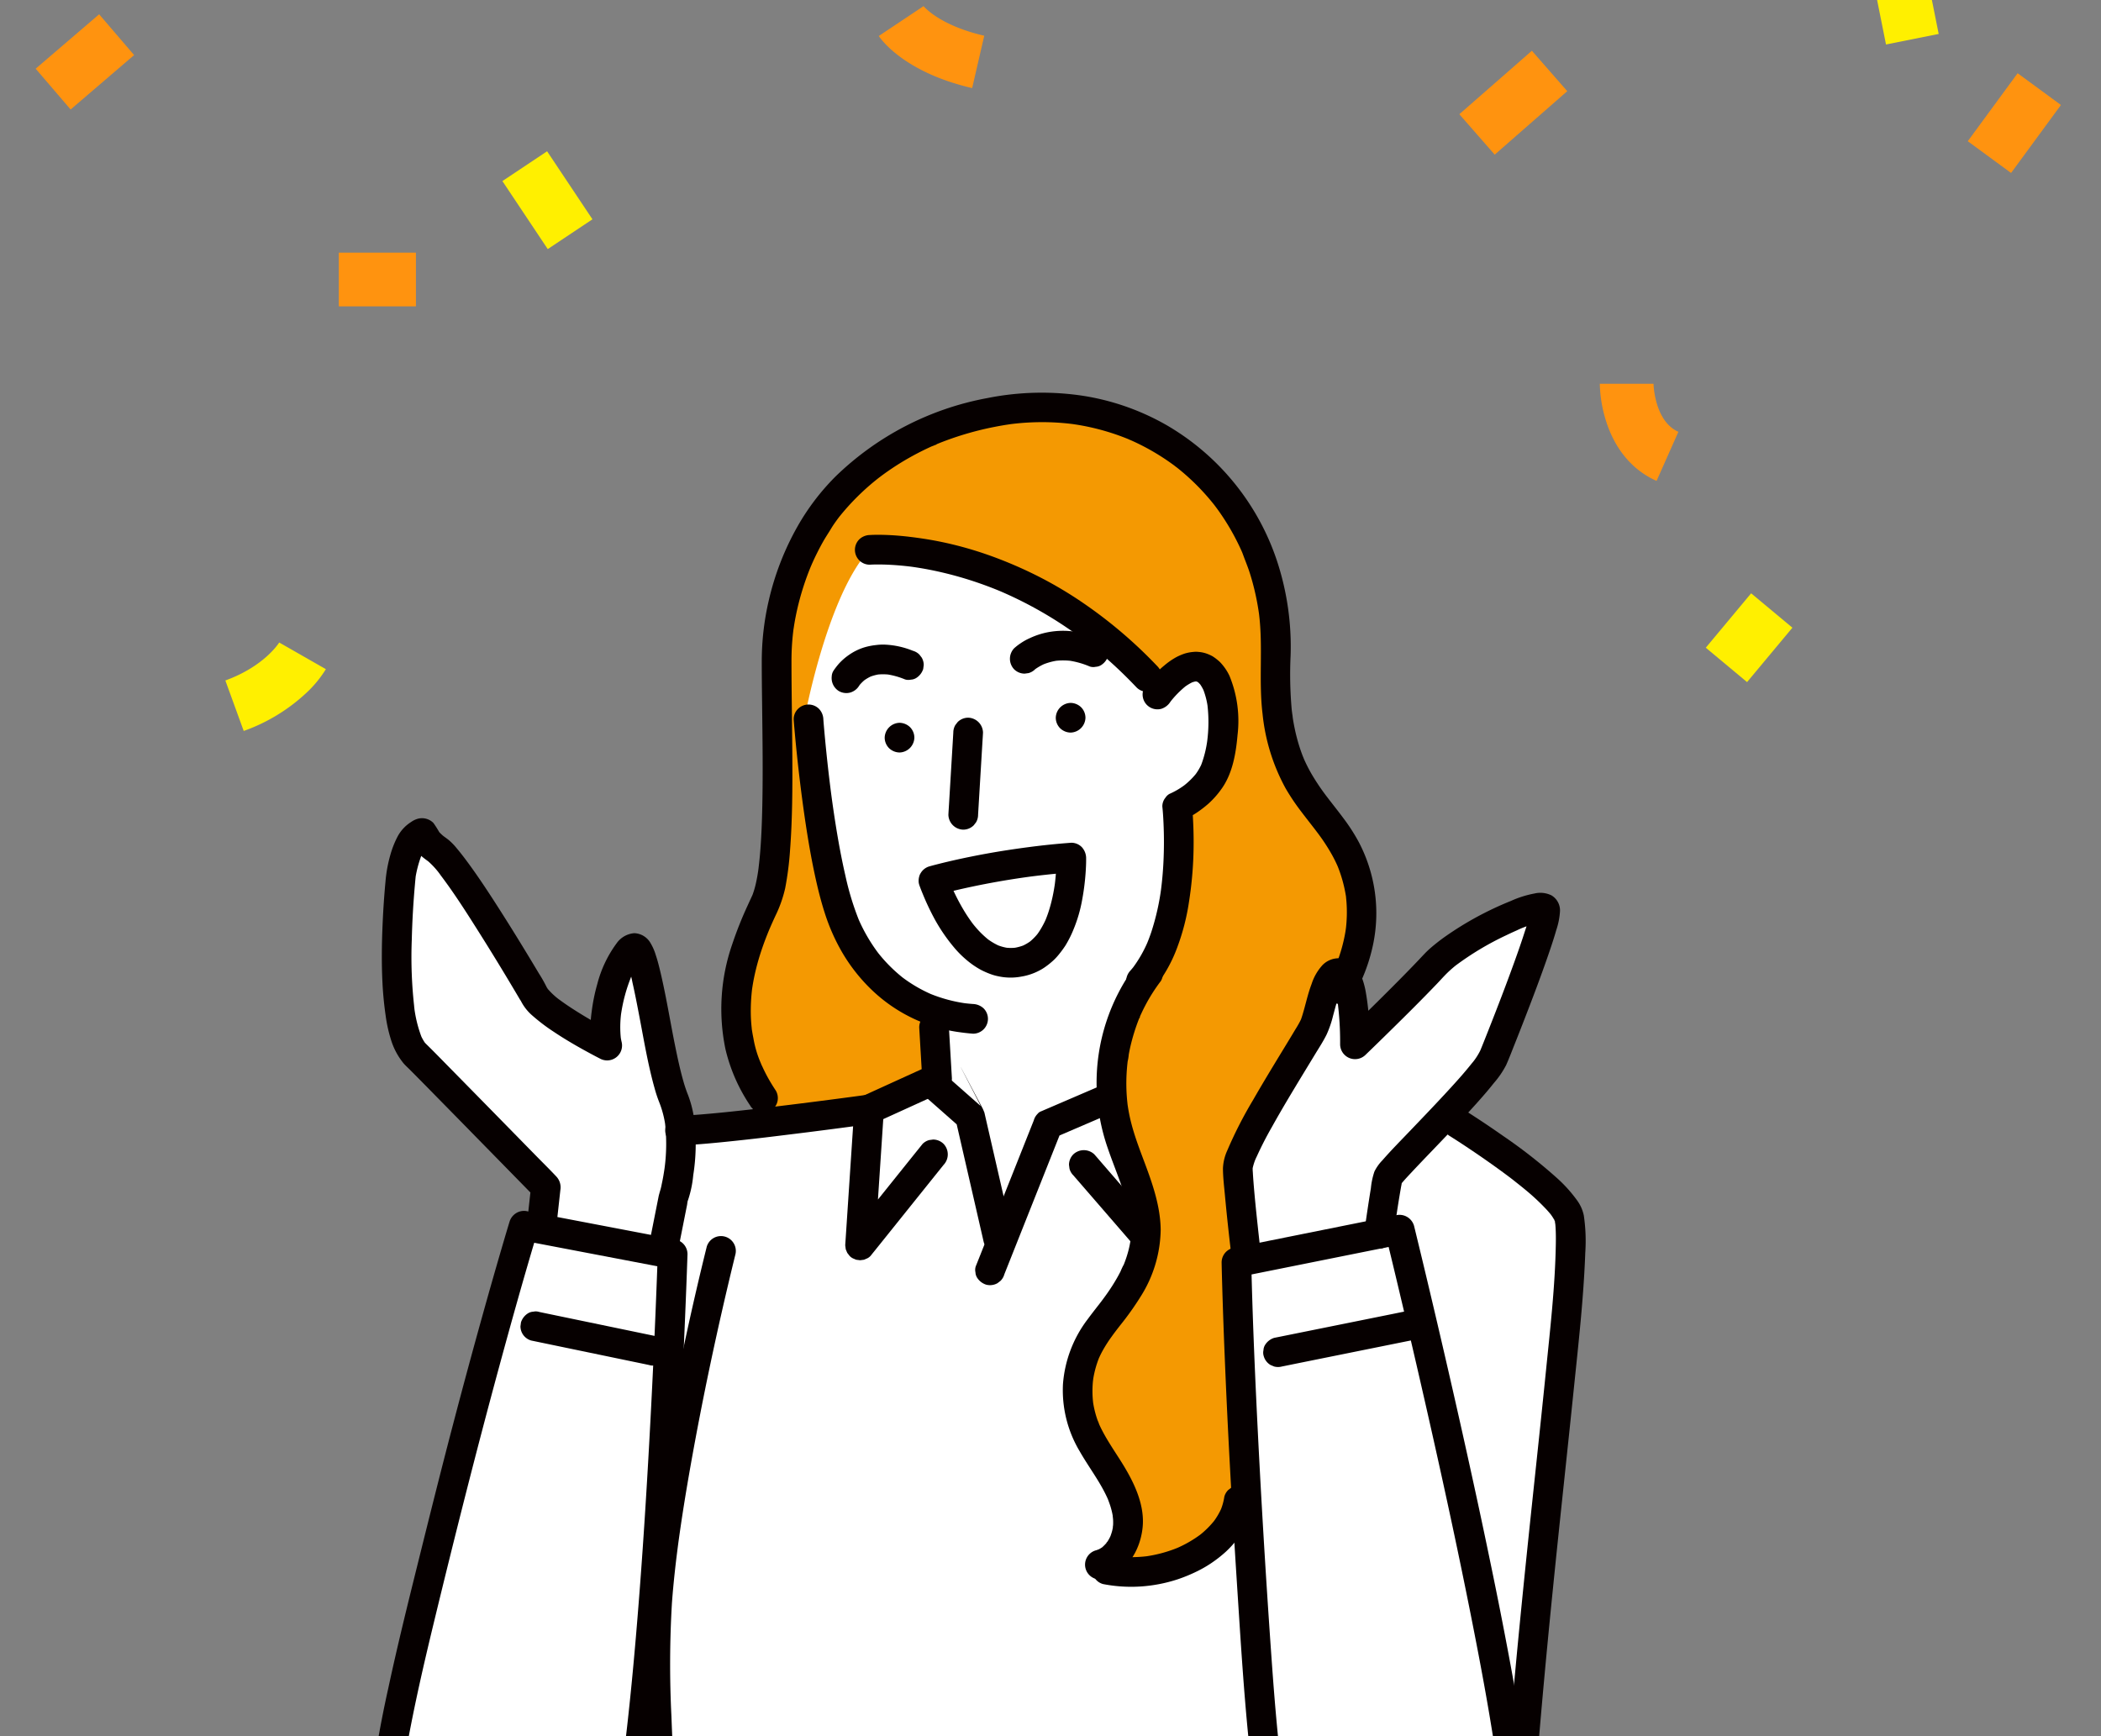 <svg xmlns="http://www.w3.org/2000/svg" xmlns:xlink="http://www.w3.org/1999/xlink" width="432" height="357" viewBox="0 0 432 357">
  <rect x="0" y="0" width="432" height="357" fill="#808080" stroke="none"/>
  <defs>
    <clipPath id="clip-path">
      <rect id="長方形_834" data-name="長方形 834" width="432" height="357" transform="translate(1270.925 10123.857)" fill="#fff" stroke="#707070" stroke-width="1"/>
    </clipPath>
  </defs>
  <g id="voice_illust" transform="translate(-1270.925 -10123.858)" clip-path="url(#clip-path)">
    <g id="グループ_3278" data-name="グループ 3278" transform="translate(4140.356 8905.051)">
      <g id="グループ_3275" data-name="グループ 3275" transform="translate(0 0)">
        <g id="グループ_3278-2" data-name="グループ 3278" transform="translate(-1876 269)">
          <path id="パス_1" data-name="パス 1" d="M456.93,598.993l-2.446-6.727c5.19-1.887,7.125-4.973,7.2-5.1-.018.029-.026.045-.026.045l6.215,3.551A15.237,15.237,0,0,1,465.193,594a23.972,23.972,0,0,1-8.262,4.995" transform="translate(-363.392 -469.479)" fill="#fff000"/>
          <path id="パス_2" data-name="パス 2" d="M288.089,914.831a19.847,19.847,0,0,1-8.2-6.91,17.288,17.288,0,0,1-2.206-4.383l6.856-2.057-.01-.033a12.386,12.386,0,0,0,6.522,6.866Z" transform="translate(-222.027 -720.772)" fill="#fff000"/>
          <path id="パス_3" data-name="パス 3" d="M1375.76,428.221a12.426,12.426,0,0,1-6.712-7.915,17.79,17.79,0,0,1-.851-5.023h7.158v-.022c0,.05.1,4.992,3.313,6.419Z" transform="translate(-1093.97 -332.031)" fill="#fff000"/>
          <path id="パス_4" data-name="パス 4" d="M1627.738,728.294a12.4,12.4,0,0,0-6.374-6.558l.042.014,2.263-6.791a15.748,15.748,0,0,1,4.092,2.255,20.756,20.756,0,0,1,6.493,8.119Z" transform="translate(-1296.395 -571.661)" fill="#fff000"/>
          <rect id="長方形_1" data-name="長方形 1" width="7.158" height="8.394" transform="matrix(0.504, -0.864, 0.864, 0.504, 306.213, 207.789)" fill="#fff000"/>
          <rect id="長方形_2" data-name="長方形 2" width="10.271" height="7.158" transform="translate(106.212 65.775)" fill="#fff000"/>
          <rect id="長方形_3" data-name="長方形 3" width="7.158" height="12.746" transform="translate(45.154 101.432) rotate(-31.429)" fill="#fff000"/>
          <rect id="長方形_4" data-name="長方形 4" width="12.846" height="7.158" transform="translate(255.511 47.326) rotate(-41.186)" fill="#fff000"/>
          <rect id="長方形_5" data-name="長方形 5" width="7.158" height="9.743" transform="translate(334.515 82.61) rotate(-29.744)" fill="#fff000"/>
          <rect id="長方形_6" data-name="長方形 6" width="11.141" height="7.158" transform="translate(65.817 41.261) rotate(-40.601)" fill="#fff000"/>
          <path id="パス_5" data-name="パス 5" d="M901.313,174.864c-8.98-2.072-12.117-6.448-12.445-6.94l5.956-3.971a1,1,0,0,0-.061-.088c.02.026,2.045,2.612,8.159,4.023Z" transform="translate(-710.713 -131.023)" fill="#fff000"/>
          <rect id="長方形_7" data-name="長方形 7" width="11.239" height="7.158" transform="matrix(0.591, -0.806, 0.806, 0.591, 323.257, 50.925)" fill="#fff000"/>
          <rect id="長方形_8" data-name="長方形 8" width="10.128" height="7.158" transform="translate(73.794 264.654) rotate(-72.647)" fill="#fff000"/>
          <rect id="長方形_9" data-name="長方形 9" width="7.158" height="8.797" transform="translate(322.097 275.768) rotate(-15.945)" fill="#fff000"/>
          <rect id="長方形_10" data-name="長方形 10" width="9.836" height="7.158" transform="matrix(0.737, -0.676, 0.676, 0.737, 87.479, 224.414)" fill="#fff000"/>
          <rect id="長方形_11" data-name="長方形 11" width="7.158" height="10.289" transform="matrix(0.763, -0.646, 0.646, 0.763, 38.226, 243.865)" fill="#fff000"/>
          <rect id="長方形_12" data-name="長方形 12" width="9.836" height="7.158" transform="translate(341.851 249.791) rotate(-42.51)" fill="#fff000"/>
          <rect id="長方形_13" data-name="長方形 13" width="9.438" height="7.158" transform="translate(288.35 118.421) rotate(-50.194)" fill="#fff000"/>
          <rect id="長方形_14" data-name="長方形 14" width="7.158" height="10.892" transform="translate(128.007 56.235) rotate(-33.69)" fill="#fff000"/>
          <rect id="長方形_15" data-name="長方形 15" width="7.158" height="10.128" transform="translate(33.849 80.625) rotate(-72.646)" fill="#fff000"/>
          <rect id="長方形_16" data-name="長方形 16" width="7.158" height="9.243" transform="translate(310.549 28.971) rotate(-11.31)" fill="#fff000"/>
          <rect id="長方形_17" data-name="長方形 17" width="11.092" height="7.158" transform="matrix(0.49, -0.872, 0.872, 0.49, 342.357, 170.315)" fill="#fff000"/>
          <rect id="長方形_18" data-name="長方形 18" width="7.158" height="10.892" transform="matrix(0.832, -0.555, 0.555, 0.832, 57.919, 310.605)" fill="#fff000"/>
          <rect id="長方形_19" data-name="長方形 19" width="10.552" height="7.158" transform="matrix(0.401, -0.916, 0.916, 0.401, 313.196, 327.125)" fill="#fff000"/>
          <path id="パス_6" data-name="パス 6" d="M195.118,864.566l-4.161-5.825a22.333,22.333,0,0,0,5.625-6.123l-.006.01,6.215,3.551a29.413,29.413,0,0,1-7.673,8.387" transform="translate(-152.684 -681.729)" fill="#fff000"/>
        </g>
      </g>
    </g>
    <g id="グループ_3281" data-name="グループ 3281">
      <g id="グループ_3277" data-name="グループ 3277" transform="translate(1237.356 10121.174)">
        <path id="パス_7" data-name="パス 7" d="M847.3,512.053s-11.065,26.359-11.065,30.915.325,7.485.325,7.485,6.508,40.352,9.763,45.234,16.469,10.948,16.469,10.948l.3,16.038,7.966,7.183,5.857,24.407L887,630.507l12.692-4.231s17.247-16.922,23.1-42.63,6.183-48.813,4.231-50.441-39.051-24.407-56.3-24.732-23.43,3.58-23.43,3.58" transform="translate(-638.214 -397.016)" fill="#fff"/>
        <path id="パス_8" data-name="パス 8" d="M738.339,1638.708H880.3l-7.847-39.949s-26.038,7.847-69.2,7.847-60.637-6.42-60.637-6.42Z" transform="translate(-570.063 -1156.026)" fill="#fff000"/>
        <path id="パス_9" data-name="パス 9" d="M820.247,456.364s23.167-1.485,52.273,18.414c0,0,7.128,4.752,8.019,10.1,0,0,7.722-8.613,9.5-5.346s6.831,13.662,3.267,19.6a38.954,38.954,0,0,1-8.019,9.5s-1.188,22.572-5.643,29.4-13.365,17.82-9.5,33.265,10.692,25.84,7.128,32.077S861.531,621.5,863.313,631.6s13.069,18.415,10.989,25.839-5.346,8.91-5.346,8.91,12.177,1.188,19.9-4.455,8.613-9.207,8.613-9.207L895.39,601.9l3.267-2.97-2.97-17.227s14.85-27.027,15.742-29.107,2.97-9.5,4.158-9.207,5.346-3.564,5.346-3.564,1.782-15.147-3.564-24.355S901.924,502.994,904,479.53a49.276,49.276,0,0,0-34.155-51.085c-21.088-6.534-49.6,4.752-59.1,20.79s-10.692,30.592-9.207,52.57-4.158,27.919-6.237,36.235-4.752,25.246,6.831,35.344l16.633-2.673,14.553-5.049-.3-16.038a39.693,39.693,0,0,1-19.009-20.2c-5.94-14.554-6.534-39.205-6.534-39.205s4.455-24.057,12.771-33.859" transform="translate(-608.437 -340.005)" fill="#f49902"/>
        <path id="パス_10" data-name="パス 10" d="M667.734,884.353,653.18,889.4l-35.406,5.063-4.23,23.1-27.987-4.556s-20.176,58.576-26.034,95.674-7.81,61.505,13.668,64.434,25.708-14.319,27.01-18.875,10.088-41.979,10.088-41.979l6.183,79.078-1.06,11.51s24.165,5.086,64.517,6.714,65.318-8.141,65.318-8.141l3.672-33.514A22.641,22.641,0,0,0,770.4,1074.1c13.668-2.929,15.946-16.6,17.9-30.59s1.952-16.922,1.952-16.922,10.414-113.573,8.787-115.851-24.407-20.176-24.407-20.176L763.889,902.6l-2.929,11.715L733.3,920.173s-3.254,1.627-3.254,4.231,1.842,46.972,1.842,46.972-4.445,8.025-11.6,10.953-16.908,2.709-16.908,2.709,7.8-6.614,4.217-15.075-12.691-15.62-8.135-27.01S713.123,924.4,712.8,913.34s-8.461-25.383-8.461-25.383l-12.692,4.231-10.088,23.756L675.7,891.536Z" transform="translate(-442.856 -658.696)" fill="#fff"/>
        <path id="パス_11" data-name="パス 11" d="M618.46,802.076s6.183-19.2,4.231-23.105-8.136-33.193-9.112-35.471-3.9-1.627-5.532,2.929-1.952,12.691-1.952,12.691l-13.017-6.183s-19.525-30.915-23.431-33.193-6.183-1.3-6.183.976-2.6,30.59,1.627,39.051,28.637,30.264,28.637,30.264l-3.254,7.485Z" transform="translate(-447.771 -543.202)" fill="#fff"/>
        <path id="パス_12" data-name="パス 12" d="M1133.076,839.29l-3.195-19.782s13.319-22.673,15.742-29.106,6-11.64,7.3-7.41a54.835,54.835,0,0,1,1.627,10.739s15.946-16.922,21.8-19.525,15.946-8.135,16.271-5.207-5.532,23.756-11.064,31.566-17.9,21.153-17.9,21.153l-2.929,11.715Z" transform="translate(-842.633 -577.812)" fill="#fff"/>
        <path id="パス_13" data-name="パス 13" d="M832.063,630.407c.048.648.1,1.295.16,1.942q.224,2.571.492,5.138.379,3.656.84,7.3c.388,3.062.813,6.12,1.3,9.168.461,2.872.978,5.736,1.593,8.58.554,2.564,1.182,5.118,1.985,7.616a40.71,40.71,0,0,0,3.677,8.3,35.552,35.552,0,0,0,5.9,7.485,32.295,32.295,0,0,0,17.724,8.744c1.072.154,2.145.289,3.225.366a3.052,3.052,0,0,0,2.158-5.21,3.373,3.373,0,0,0-2.158-.894q-1.048-.074-2.089-.212l.811.109a30.616,30.616,0,0,1-7.78-2.1l.729.308a29.492,29.492,0,0,1-6.459-3.776l.618.477a31.325,31.325,0,0,1-5.6-5.623l.477.618a34.752,34.752,0,0,1-4.439-7.646l.308.729a56.986,56.986,0,0,1-2.829-9.261c-.8-3.462-1.441-6.963-2-10.472q-.475-2.979-.874-5.969.055.406.109.812-.637-4.746-1.127-9.51-.31-2.993-.564-5.992c-.029-.343-.057-.686-.082-1.029a3.255,3.255,0,0,0-.894-2.158,3.052,3.052,0,0,0-4.316,0,3.013,3.013,0,0,0-.894,2.158" transform="translate(-635.304 -479.786)" fill="#060000"/>
        <path id="パス_14" data-name="パス 14" d="M1066.126,602c.1-.145.21-.286.319-.427l-.478.618a19.881,19.881,0,0,1,3.529-3.605l-.618.477a9.942,9.942,0,0,1,2.1-1.267l-.729.308a5.7,5.7,0,0,1,1.42-.4l-.811.109a4.209,4.209,0,0,1,1.028-.006l-.812-.109a3.823,3.823,0,0,1,.957.261l-.729-.307a4.251,4.251,0,0,1,.874.519l-.618-.477a5.778,5.778,0,0,1,.979.992l-.477-.618a8.647,8.647,0,0,1,1.089,1.914l-.308-.729a15.985,15.985,0,0,1,1.017,3.98l-.109-.812a30.088,30.088,0,0,1-.071,7.939q.055-.406.109-.811a22.825,22.825,0,0,1-1.421,5.7l.307-.729a12.042,12.042,0,0,1-1.565,2.647l.477-.617a15.628,15.628,0,0,1-2.74,2.709l.618-.477a15.878,15.878,0,0,1-3.443,2.087l.729-.308-.009,0-.729.308a2.306,2.306,0,0,0-.856.786,2.8,2.8,0,0,0-.656,1.849c.122,1.1.184,2.209.236,3.314.128,2.747.125,5.5-.017,8.249-.1,1.946-.273,3.888-.53,5.818q.054-.405.109-.811a50.015,50.015,0,0,1-2.061,9.212q-.42,1.254-.931,2.476l.308-.73a26.054,26.054,0,0,1-3.294,5.776l.477-.618q-.408.527-.848,1.028a3.229,3.229,0,0,0-.894,2.158,3.106,3.106,0,0,0,.894,2.159,3.052,3.052,0,0,0,4.317,0,29.7,29.7,0,0,0,5.331-9.157,45.725,45.725,0,0,0,2.382-9.272,77.857,77.857,0,0,0,.911-9.606q.11-3.427-.057-6.855c-.05-1.031-.1-2.073-.223-3.1l0-.042-2.241,2.944a18.068,18.068,0,0,0,2.975-1.541,22.872,22.872,0,0,0,2.672-2.036,18.268,18.268,0,0,0,2.535-2.842c2.359-3.179,3.077-7.39,3.411-11.239a24.37,24.37,0,0,0-1.67-12.2,10.569,10.569,0,0,0-1.621-2.458,5.723,5.723,0,0,0-.791-.763,9.623,9.623,0,0,0-1.051-.772,8.658,8.658,0,0,0-1.17-.532,6.538,6.538,0,0,0-1.768-.37,4.48,4.48,0,0,0-1.028.006,8.524,8.524,0,0,0-1.781.34,12.348,12.348,0,0,0-1.682.716,14.778,14.778,0,0,0-2.467,1.706,17.9,17.9,0,0,0-1.631,1.5,27.462,27.462,0,0,0-2.35,2.823c-.031.042-.062.084-.092.127a3.053,3.053,0,0,0,3.447,4.483,3.447,3.447,0,0,0,1.824-1.4" transform="translate(-791.934 -454.948)" fill="#060000"/>
        <path id="パス_15" data-name="パス 15" d="M937.78,639.317q-.051.842-.1,1.685-.121,2.023-.242,4.045-.146,2.438-.293,4.876-.127,2.115-.254,4.231c-.041.685-.09,1.37-.123,2.056,0,.01,0,.019,0,.029a3.136,3.136,0,0,0,3.052,3.052,3.083,3.083,0,0,0,2.158-.894l.477-.618a3.038,3.038,0,0,0,.417-1.54q.05-.842.1-1.685.122-2.022.243-4.045.146-2.438.293-4.876.127-2.115.254-4.231c.041-.685.09-1.371.123-2.056l0-.029a3.138,3.138,0,0,0-3.052-3.052,3.085,3.085,0,0,0-2.158.894l-.477.618a3.041,3.041,0,0,0-.417,1.54" transform="translate(-708.194 -485.99)" fill="#060000"/>
        <path id="パス_16" data-name="パス 16" d="M920.484,731.641c.287-.083.575-.16.864-.236q1.232-.327,2.473-.622,1.922-.461,3.857-.868,2.529-.533,5.074-.985,3.014-.536,6.045-.959l.815-.112-.811.109q3.531-.474,7.081-.789,1.063-.093,2.126-.171l-3.052-3.052c.009.352,0,.705-.005,1.057-.021.921-.074,1.84-.154,2.758q-.09,1.035-.228,2.065.055-.406.109-.812c-.137,1.014-.309,2.023-.525,3.022a30.469,30.469,0,0,1-.857,3.171q-.3.891-.659,1.759l.308-.729a17.862,17.862,0,0,1-1.591,2.992q-.262.391-.551.765l.477-.617a11.478,11.478,0,0,1-2.02,2.044l.618-.477a9.637,9.637,0,0,1-2.122,1.245l.729-.307a9.8,9.8,0,0,1-2.47.669l.811-.109a9.512,9.512,0,0,1-2.506,0l.811.109a9.957,9.957,0,0,1-2.5-.69l.729.308a12.843,12.843,0,0,1-2.832-1.683l.618.477a19.387,19.387,0,0,1-2.895-2.815q-.371-.439-.721-.893l.477.618a32.975,32.975,0,0,1-2.4-3.6c-.638-1.1-1.222-2.229-1.761-3.38q-.367-.785-.7-1.584l.308.729c-.285-.676-.557-1.357-.8-2.049-.014-.039-.028-.078-.04-.117a3.411,3.411,0,0,0-1.4-1.824,2.271,2.271,0,0,0-1.135-.362,2.307,2.307,0,0,0-1.217.055,3.053,3.053,0,0,0-2.132,3.754c.218.651.475,1.29.738,1.923a51.63,51.63,0,0,0,2.468,5.219,35.925,35.925,0,0,0,4,5.824,20.254,20.254,0,0,0,2.28,2.315,17.66,17.66,0,0,0,3.167,2.234,16.867,16.867,0,0,0,2.1.921,9.825,9.825,0,0,0,1.48.413,11.846,11.846,0,0,0,4.775.072,12.057,12.057,0,0,0,3.7-1.243,9.584,9.584,0,0,0,1.284-.789,15.98,15.98,0,0,0,1.737-1.422,11.98,11.98,0,0,0,1-1.1,21.381,21.381,0,0,0,1.336-1.819,22.316,22.316,0,0,0,1.725-3.456,29.088,29.088,0,0,0,1.706-5.866,49.351,49.351,0,0,0,.745-5.906c.06-.913.1-1.83.089-2.745,0-.042,0-.084,0-.126a3.392,3.392,0,0,0-.894-2.158,3.014,3.014,0,0,0-2.158-.894q-4.439.325-8.854.912c-2.816.372-5.625.794-8.421,1.3q-3.058.552-6.094,1.22-2.045.452-4.075.966c-.561.143-1.124.285-1.681.448l-.021.006a3.409,3.409,0,0,0-1.824,1.4,2.269,2.269,0,0,0-.362,1.135,2.311,2.311,0,0,0,.054,1.217,3.088,3.088,0,0,0,1.4,1.824,3.152,3.152,0,0,0,2.352.308" transform="translate(-694.165 -544.909)" fill="#060000"/>
        <path id="パス_17" data-name="パス 17" d="M896.713,645.831a3.137,3.137,0,0,0,3.052-3.052,3.084,3.084,0,0,0-.893-2.158,3.172,3.172,0,0,0-2.158-.894,3.138,3.138,0,0,0-3.052,3.052,3.086,3.086,0,0,0,.894,2.158,3.173,3.173,0,0,0,2.158.894" transform="translate(-678.187 -488.4)" fill="#060000"/>
        <path id="パス_18" data-name="パス 18" d="M1012.492,632.362a3.138,3.138,0,0,0,3.052-3.052,3.087,3.087,0,0,0-.894-2.158,3.172,3.172,0,0,0-2.158-.894,3.137,3.137,0,0,0-3.052,3.052,3.083,3.083,0,0,0,.894,2.158,3.171,3.171,0,0,0,2.158.894" transform="translate(-758.787 -479.024)" fill="#060000"/>
        <path id="パス_19" data-name="パス 19" d="M863.375,595.249a4.575,4.575,0,0,1,.338-.485l-.477.618a8.568,8.568,0,0,1,1.538-1.525l-.618.477A8.886,8.886,0,0,1,866.1,593.2l-.729.308a9.23,9.23,0,0,1,2.322-.63l-.811.109a11.018,11.018,0,0,1,2.884.013l-.812-.109a15.834,15.834,0,0,1,3.832,1.057,2.312,2.312,0,0,0,1.217.054,2.272,2.272,0,0,0,1.135-.362,3.419,3.419,0,0,0,1.4-1.824q.055-.406.109-.812a3.038,3.038,0,0,0-.417-1.54l-.477-.618a3.049,3.049,0,0,0-1.347-.785,17.294,17.294,0,0,0-5.572-1.253,10.641,10.641,0,0,0-1.955.074,13.429,13.429,0,0,0-2.415.472,11.369,11.369,0,0,0-3.235,1.592,11.971,11.971,0,0,0-2.094,1.849c-.316.373-.619.759-.9,1.161-.049.07-.1.141-.14.215a2.27,2.27,0,0,0-.362,1.135,3.136,3.136,0,0,0,1.457,3.041,3.081,3.081,0,0,0,2.352.307,3.178,3.178,0,0,0,1.824-1.4" transform="translate(-653.144 -451.55)" fill="#060000"/>
        <path id="パス_20" data-name="パス 20" d="M983.5,585.365c.105-.1.219-.188.333-.276l-.618.477a11.268,11.268,0,0,1,2.5-1.431l-.729.308a12.982,12.982,0,0,1,3.293-.894l-.811.109a14.064,14.064,0,0,1,3.682.011l-.812-.109a17.39,17.39,0,0,1,4.411,1.236,2.311,2.311,0,0,0,1.217.055,2.274,2.274,0,0,0,1.135-.362,3.414,3.414,0,0,0,1.4-1.824l.109-.811a3.036,3.036,0,0,0-.417-1.541l-.477-.618a3.051,3.051,0,0,0-1.347-.785,18.53,18.53,0,0,0-2.536-.867,21.343,21.343,0,0,0-3.034-.521,16.534,16.534,0,0,0-4.663.22,15.911,15.911,0,0,0-3.673,1.194,11.666,11.666,0,0,0-1.895,1.045,11.494,11.494,0,0,0-1.382,1.066,3.138,3.138,0,0,0,0,4.316,3.07,3.07,0,0,0,2.158.894l.811-.109a3.048,3.048,0,0,0,1.347-.785" transform="translate(-737.098 -445.043)" fill="#060000"/>
        <path id="パス_21" data-name="パス 21" d="M912.934,540.534a21.713,21.713,0,0,0,1.554-2.947,35.927,35.927,0,0,0,2.644-8.078,31.488,31.488,0,0,0-2.955-20.7,37.714,37.714,0,0,0-3.08-4.823c-.691-.936-1.406-1.855-2.121-2.773q-.416-.535-.833-1.069l-.208-.269c-.307-.395.5.656.2.258-.161-.211-.324-.422-.484-.634a45.811,45.811,0,0,1-3.247-4.809,32.268,32.268,0,0,1-1.47-2.879c-.056-.124-.108-.249-.164-.372-.229-.506.3.743.094.223-.1-.261-.21-.52-.311-.782q-.339-.887-.627-1.793a37.458,37.458,0,0,1-.968-3.708q-.214-1.032-.379-2.073c-.04-.253-.151-1.5-.076-.472-.032-.447-.111-.894-.158-1.341a81.952,81.952,0,0,1-.234-11.033,56.281,56.281,0,0,0-2.8-19.572,50.79,50.79,0,0,0-22.705-27.907,50.186,50.186,0,0,0-16.981-6,56.845,56.845,0,0,0-19.814.43,60.553,60.553,0,0,0-31.332,16.2,48.13,48.13,0,0,0-7.691,10.1,56.783,56.783,0,0,0-6,15.464,55.275,55.275,0,0,0-1.41,12.16c-.006,3.131.037,6.262.075,9.393.081,6.88.181,13.763.034,20.643-.065,3.057-.177,6.116-.416,9.166-.1,1.333-.25,2.66-.407,3.987.136-1.153.008-.069-.033.2s-.085.55-.132.824c-.094.551-.2,1.1-.323,1.646a18.764,18.764,0,0,1-.733,2.489c-.221.59.381-.854.046-.124-.1.218-.2.435-.3.652q-.361.779-.716,1.56a77.686,77.686,0,0,0-3.189,8.029,40.575,40.575,0,0,0-1.368,21.533,35.174,35.174,0,0,0,5.058,11.55,3.053,3.053,0,1,0,5.271-3.081c-.6-.9-1.169-1.827-1.689-2.78q-.373-.686-.714-1.389-.167-.345-.326-.693c-.057-.125-.535-1.1-.191-.425a22.22,22.22,0,0,1-1.672-5.484q-.139-.672-.247-1.35c-.035-.222-.079-.448-.1-.671.081.851.017.081,0-.079q-.144-1.314-.18-2.637a38.752,38.752,0,0,1,.255-5.29c.079-.727-.11.715,0,0,.03-.2.059-.4.091-.606q.08-.5.171-1,.233-1.266.542-2.517c.358-1.458.788-2.9,1.274-4.318.459-1.34.972-2.659,1.515-3.968.232-.561-.3.7-.063.151.041-.094.081-.189.122-.283q.178-.413.36-.824.367-.828.746-1.649a26.073,26.073,0,0,0,2.055-5.781,64.36,64.36,0,0,0,1-7.839c.487-6.374.5-12.783.469-19.172-.029-6.561-.175-13.121-.175-19.682a51.444,51.444,0,0,1,.317-5.763c.027-.232.056-.464.084-.7.1-.792-.107.678.016-.1.071-.449.137-.9.214-1.348q.225-1.3.514-2.592a55.363,55.363,0,0,1,2.84-8.977c.08-.194.342-.754-.054.124.066-.146.126-.294.19-.44q.155-.355.315-.707.383-.846.8-1.678.617-1.244,1.3-2.453c.41-.72.862-1.41,1.3-2.112.206-.331.4-.669.615-1,.248-.378.506-.75.771-1.117q.249-.346.507-.687c.164-.217.558-.7-.193.246.12-.151.239-.3.359-.456a49.116,49.116,0,0,1,8.1-7.968c.169-.133.633-.466-.152.115.12-.089.238-.181.357-.271q.364-.274.732-.543.826-.6,1.674-1.17,1.665-1.117,3.408-2.112,1.876-1.071,3.831-2,.51-.242,1.025-.474a5.883,5.883,0,0,0,1.053-.462c-.567.423-.3.123-.012.007l.546-.221q.648-.259,1.3-.5a63.83,63.83,0,0,1,9.972-2.807c.868-.171,1.739-.327,2.613-.462l.575-.086c.691-.1-.738.09-.046,0,.445-.055.889-.109,1.335-.155q2.258-.232,4.53-.27,2.222-.035,4.442.125,1.093.079,2.183.206c.18.021.361.044.541.066.666.081-.754-.111-.092-.012.358.054.715.106,1.072.165a48.26,48.26,0,0,1,8.436,2.191q.993.357,1.969.758c.193.079.741.368-.082-.036.156.077.322.139.482.209q.48.212.956.434,1.974.924,3.857,2.028,1.8,1.055,3.5,2.267.424.3.841.614c.138.1.273.217.415.314-.745-.51-.23-.178-.069-.051q.818.646,1.607,1.327a46.79,46.79,0,0,1,5.921,6.144c.11.137.218.275.327.412.4.505-.435-.578-.048-.061.211.282.422.563.629.848q.622.858,1.2,1.743,1.224,1.859,2.271,3.828.465.873.893,1.765.235.489.459.983.112.248.221.5c.087.2.364,1.007.051.107.484,1.39,1.071,2.735,1.516,4.141q.679,2.146,1.165,4.348.248,1.118.446,2.247.1.57.188,1.141c.029.191.056.383.085.575q.069.5-.03-.233.025.193.049.386c.847,6.852-.112,13.744.733,20.6a40.264,40.264,0,0,0,4.72,15.206,45,45,0,0,0,3.24,4.826c.682.9,1.378,1.793,2.072,2.685l.416.534.208.267c.306.393-.5-.657-.2-.261.274.359.549.718.819,1.08a39.383,39.383,0,0,1,3.11,4.773q.353.652.672,1.32.15.315.293.633c.043.1.086.2.129.294.207.461-.33-.822-.055-.129a28.362,28.362,0,0,1,1.558,5.308c.009.048.217,1.161.189,1.168l-.049-.349q.028.229.052.46.036.341.063.684a27.779,27.779,0,0,1,.078,2.878q-.031,1.26-.171,2.514c-.012.1-.167.694-.02.2s-.014.093-.029.189q-.1.674-.235,1.343a32.5,32.5,0,0,1-1.146,4.251q-.27.788-.58,1.562c-.051.128-.117.258-.159.39.287-.91.2-.469.1-.235-.117.265-.234.53-.357.792a20.943,20.943,0,0,1-1.4,2.618,3.075,3.075,0,0,0,1.095,4.176,3.122,3.122,0,0,0,4.176-1.1" transform="translate(-601.177 -332.873)" fill="#060000"/>
        <path id="パス_22" data-name="パス 22" d="M797.378,838.872l.208,3.535q.166,2.822.332,5.644.038.653.077,1.307l1.512-2.635-4.747,2.164-7.507,3.422-1.728.787.729-.307-1.47.2-.89.12.811-.109q-2.941.395-5.883.777-3.986.518-7.976,1.011-4.3.531-8.609,1.019c-2.623.294-5.247.574-7.876.81-1.888.169-3.784.337-5.681.375-.159,0-.318,0-.477,0a3.153,3.153,0,0,0-2.158.894,3.052,3.052,0,0,0,0,4.316,3.169,3.169,0,0,0,2.158.894c1.539,0,3.08-.124,4.614-.248,2.2-.178,4.4-.4,6.6-.634q3.8-.4,7.592-.862t7.6-.936q3.266-.414,6.53-.844,2.641-.348,5.281-.7l1.165-.158a3.28,3.28,0,0,0,1.058-.364q1.761-.8,3.518-1.6l6.066-2.765,4.148-1.891.214-.1a3.049,3.049,0,0,0,1.512-2.635l-.208-3.535-.332-5.644-.077-1.307a3.23,3.23,0,0,0-.894-2.158,3.053,3.053,0,0,0-4.316,0,3.044,3.044,0,0,0-.894,2.158" transform="translate(-574.804 -624.909)" fill="#060000"/>
        <path id="パス_23" data-name="パス 23" d="M614.676,791.317l1.419-7.148.2-1.015-.308.729a22.373,22.373,0,0,0,1.441-6.134,40.971,40.971,0,0,0,.28-10.778,22.442,22.442,0,0,0-1.318-5.637,28.421,28.421,0,0,1-.96-2.812c-.7-2.442-1.231-4.935-1.736-7.425-1.075-5.3-1.908-10.654-3.2-15.9-.227-.921-.471-1.841-.777-2.74a10.513,10.513,0,0,0-1.068-2.442,4.008,4.008,0,0,0-3.34-2.041,4.887,4.887,0,0,0-3.6,2.032,24.349,24.349,0,0,0-4.017,8.453,37.541,37.541,0,0,0-1.15,5.676,23.248,23.248,0,0,0-.176,4.854,20.746,20.746,0,0,0,.429,2.938l4.483-3.447a94.906,94.906,0,0,1-8.595-4.918c-1.117-.72-2.214-1.472-3.267-2.284l.618.477a14.83,14.83,0,0,1-2.7-2.535l.477.618a4.33,4.33,0,0,1-.531-.867l.308.729a28.249,28.249,0,0,0-1.894-3.448q-1.975-3.314-3.994-6.6-2.56-4.169-5.21-8.283c-1.646-2.542-3.322-5.07-5.108-7.517-.828-1.134-1.675-2.258-2.579-3.332a12.555,12.555,0,0,0-1.646-1.7c-.464-.376-.95-.7-1.423-1.066l.618.477a8.814,8.814,0,0,1-1.52-1.47l.477.618A21.006,21.006,0,0,0,564,705.3a3.316,3.316,0,0,0-3.206-.859,4.5,4.5,0,0,0-1.374.666,7.99,7.99,0,0,0-2.745,2.924,19.052,19.052,0,0,0-1.452,3.593,28.558,28.558,0,0,0-1.074,5.744q-.4,4.3-.586,8.611c-.182,4.069-.239,8.15-.034,12.22q.169,3.352.646,6.671a29.609,29.609,0,0,0,1.1,5,14.189,14.189,0,0,0,2.534,4.8c.413.5.912.936,1.368,1.393q2.857,2.872,5.689,5.769,4.034,4.1,8.061,8.216,3.794,3.87,7.585,7.743l4.251,4.343.2.2-.894-2.158q-.378,3.45-.757,6.9-.054.491-.108.982a3.048,3.048,0,0,0,.894,2.158,3.052,3.052,0,0,0,4.316,0l.477-.618a3.035,3.035,0,0,0,.417-1.54l.5-4.551q.147-1.343.295-2.686a3.255,3.255,0,0,0-.844-2.826c-1.385-1.474-2.832-2.894-4.246-4.339q-4.344-4.437-8.691-8.872-4.446-4.535-8.9-9.063c-1.618-1.644-3.222-3.3-4.871-4.916a6.258,6.258,0,0,1-.565-.629l.477.618a9.353,9.353,0,0,1-1.159-2.064l.308.729a26.278,26.278,0,0,1-1.6-6.623q.054.406.109.811a91.385,91.385,0,0,1-.564-14.341q.139-5.644.641-11.273c.063-.718.128-1.437.206-2.154q-.054.406-.109.811a23.9,23.9,0,0,1,1.467-5.274l-.308.729a8.753,8.753,0,0,1,1.069-1.931l-.478.618a3.826,3.826,0,0,1,.6-.613l-.618.477a5.461,5.461,0,0,1,1.034-.654l-.729.308a.7.7,0,0,1,.128-.041l-.811.109a.378.378,0,0,1,.062,0l-.811-.109a.239.239,0,0,1,.053.013l-.729-.308a.258.258,0,0,1,.046.028l-.618-.477a.43.43,0,0,1,.041.043l-.477-.618a2.879,2.879,0,0,1,.245.5,5.416,5.416,0,0,0,.563.924,10.631,10.631,0,0,0,1.6,1.778c.582.5,1.216.924,1.821,1.39l-.618-.477a16.454,16.454,0,0,1,2.69,2.986l-.477-.618c3.039,3.94,5.716,8.169,8.369,12.373q3.658,5.8,7.155,11.693.707,1.186,1.406,2.377l-.308-.729a9.759,9.759,0,0,0,2.729,3.765,38.119,38.119,0,0,0,4.267,3.241c2.505,1.682,5.127,3.192,7.784,4.62.585.314,1.172.626,1.764.926a3.068,3.068,0,0,0,4.484-3.447c-.1-.428-.174-.86-.233-1.3q.055.405.109.811a22.046,22.046,0,0,1,.088-5.685q-.054.406-.109.811a33.062,33.062,0,0,1,2.259-8.316l-.308.729a16.437,16.437,0,0,1,1.975-3.6l-.477.618a4.86,4.86,0,0,1,.843-.879l-.618.477a2.119,2.119,0,0,1,.4-.239l-.729.307a.893.893,0,0,1,.209-.067l-.811.109a.478.478,0,0,1,.106,0l-.811-.109a.554.554,0,0,1,.124.032l-.729-.308a.786.786,0,0,1,.159.093l-.618-.477a1.447,1.447,0,0,1,.246.254l-.477-.618a4.61,4.61,0,0,1,.542,1l-.308-.729a29.826,29.826,0,0,1,1.415,4.935c.537,2.365.992,4.749,1.447,7.131.93,4.87,1.751,9.8,3.094,14.575a27.58,27.58,0,0,0,.935,2.838,20.8,20.8,0,0,1,1.3,4.969q-.054-.405-.109-.812a38.045,38.045,0,0,1-.142,9.986l.109-.811c-.164,1.216-.369,2.428-.633,3.627a11.128,11.128,0,0,1-.5,1.846l.308-.729a6.34,6.34,0,0,0-.457,1.441l-.385,1.939q-.447,2.25-.894,4.5l-.207,1.042a3.26,3.26,0,0,0,.307,2.352,3.052,3.052,0,0,0,4.176,1.1,3.025,3.025,0,0,0,1.4-1.824" transform="translate(-441.318 -533.383)" fill="#060000"/>
        <path id="パス_24" data-name="パス 24" d="M573.936,976.094l10.332,1.973,16.475,3.146,3.791.724-2.24-2.943c-.131,4.086-.3,8.171-.465,12.255q-.621,14.895-1.466,29.779c-.7,12.284-1.521,24.563-2.573,36.823-.511,5.96-1.079,11.917-1.744,17.863q-.45,4.021-.971,8.033-.062.47-.124.94c-.08.606.108-.8.026-.191q-.032.231-.063.462-.135.986-.276,1.972-.261,1.821-.547,3.638a124.507,124.507,0,0,1-3.125,14.859c-.57,1.993-1.211,3.966-1.942,5.906q-.205.545-.42,1.086-.127.319-.257.637c-.056.138-.316.862-.04.1a26.485,26.485,0,0,1-1.175,2.566,44.884,44.884,0,0,1-2.433,4.362q-.595.934-1.244,1.833c-.149.205-.933,1.114-.269.375-.267.3-.5.63-.761.936a27.3,27.3,0,0,1-2.831,2.9q-.346.3-.7.594a1.866,1.866,0,0,0-.355.283c.313-.478.479-.357.141-.115-.515.369-1.033.729-1.574,1.06q-.725.442-1.484.823c-.248.125-.5.239-.752.357s-.66.168.224-.09c-.172.05-.34.138-.508.2a18.6,18.6,0,0,1-3.231.906c-.261.048-.529.073-.788.128,1.137-.245.193-.03-.113,0q-.8.072-1.6.078t-1.609-.052q-.4-.029-.808-.074c-.134-.015-.27-.04-.4-.049,1.088.07.4.054.136.011a24.1,24.1,0,0,1-3.39-.81q-.824-.259-1.629-.571c-.3-.116-1.1-.615-.22-.078a9.82,9.82,0,0,0-.948-.424,30.485,30.485,0,0,1-3.345-1.81q-.374-.237-.737-.492c-.12-.084-.236-.175-.356-.258-.47-.327.59.492.155.12-.48-.41-.959-.812-1.405-1.26-.412-.412-.792-.849-1.168-1.293-.207-.244-.231-.533.115.159a2.863,2.863,0,0,0-.263-.353q-.3-.417-.586-.851-.49-.755-.913-1.55-.216-.4-.414-.817c-.084-.174-.293-.913-.449-.988.194.095.285.706.1.221-.047-.123-.1-.245-.145-.369q-.172-.448-.329-.9-.349-1.011-.624-2.045a38.478,38.478,0,0,1-.876-4.255c-.027-.179-.045-.36-.077-.538.173.935.04.3.014.085q-.068-.553-.124-1.107-.124-1.234-.193-2.473c-.1-1.672-.122-3.348-.1-5.022a109.784,109.784,0,0,1,.75-10.969c.106-.931.2-1.865.345-2.791-.124.816,0,.011.019-.131q.049-.355.1-.711.118-.836.245-1.67.444-2.929.97-5.846c1.548-8.636,3.521-17.192,5.585-25.718,4.228-17.47,8.625-34.9,13.336-52.248,2.478-9.123,5.02-18.232,7.733-27.288q.176-.588.354-1.174a3.081,3.081,0,0,0-2.132-3.754,3.116,3.116,0,0,0-3.754,2.132c-.516,1.69-1.013,3.385-1.51,5.08q-2.084,7.116-4.068,14.26-3.094,11.1-6.014,22.253c-2.424,9.241-4.74,18.51-7.042,27.782-2.184,8.8-4.37,17.594-6.273,26.456a231.2,231.2,0,0,0-4.183,25.083,76.23,76.23,0,0,0,.322,21.077c.983,5.513,3.193,11.1,7.355,14.994a25.084,25.084,0,0,0,6.846,4.407,28.752,28.752,0,0,0,7.443,2.364,22.768,22.768,0,0,0,15.074-2.619c5.3-3.06,9.234-8.118,12.038-13.466a76.709,76.709,0,0,0,6.861-20.385c.985-4.842,1.7-9.734,2.361-14.629.752-5.608,1.376-11.232,1.934-16.862q.919-9.286,1.624-18.592.727-9.385,1.312-18.781.561-8.894,1.027-17.793.4-7.635.745-15.273.259-5.77.484-11.541.123-3.17.232-6.34.014-.411.028-.823a3.073,3.073,0,0,0-2.241-2.943l-10.332-1.973-16.475-3.146-3.791-.724a3.053,3.053,0,0,0-1.623,5.886" transform="translate(-433.482 -718.404)" fill="#060000"/>
        <path id="パス_25" data-name="パス 25" d="M1125.49,985.512l11.354-2.28,18.081-3.631,4.129-.829-3.755-2.132q1.5,6.1,2.941,12.206,3.516,14.795,6.844,29.633c2.712,12.1,5.327,24.232,7.746,36.4,2.184,10.984,4.245,22,5.773,33.1.078.571-.108-.82-.034-.251q.027.208.055.417.054.411.107.823.111.867.215,1.736.188,1.574.347,3.151c.317,3.168.519,6.348.522,9.533,0,1.974-.07,3.948-.238,5.915q-.057.661-.128,1.321-.035.324-.074.646c-.023.188-.038.9,0,.036a17.792,17.792,0,0,1-.4,2.442,40.461,40.461,0,0,1-1.142,4.618q-.316,1.007-.694,1.995c-.092.24-.6,1.311-.138.369-.169.345-.311.7-.476,1.051a25.219,25.219,0,0,1-1.848,3.246q-.249.368-.512.727a3.325,3.325,0,0,0-.263.351c.39-.724.309-.39.119-.163-.394.471-.792.936-1.221,1.376q-.576.593-1.2,1.135c-.2.178-.417.345-.625.519-.42.351.637-.464.192-.149-.146.1-.287.211-.433.314a18.428,18.428,0,0,1-2.862,1.65c-.12.055-.241.106-.36.162-.493.23.751-.3.243-.1-.205.079-.409.161-.615.237-.539.2-1.088.369-1.642.518q-.775.207-1.565.354c-.266.05-.533.089-.8.134-.553.1.832-.094.272-.036-.181.019-.362.042-.544.061a25,25,0,0,1-3.494.1q-.867-.034-1.731-.123c-.289-.029-.586-.093-.877-.1.005,0,.847.127.37.048-.2-.033-.394-.059-.59-.092a24.778,24.778,0,0,1-3.616-.83q-.4-.132-.8-.282a3.077,3.077,0,0,0-.393-.155c.8.178.5.22.213.085-.551-.259-1.093-.528-1.619-.835-.486-.285-.959-.594-1.416-.923a2.446,2.446,0,0,0-.342-.253c.662.305.432.345.168.127s-.518-.427-.769-.651a22.88,22.88,0,0,1-2.458-2.574c-.1-.118-.191-.24-.288-.358-.378-.456.447.611.1.128-.183-.255-.374-.5-.554-.76q-.6-.855-1.148-1.749a40.077,40.077,0,0,1-2.01-3.742q-.228-.482-.445-.969c-.1-.225-.528-1.375-.195-.434-.247-.7-.56-1.378-.82-2.073-.569-1.523-1.08-3.068-1.545-4.625-1.005-3.366-1.8-6.791-2.482-10.236q-.541-2.75-.983-5.517-.225-1.4-.43-2.795-.1-.709-.2-1.418-.05-.357-.1-.714c-.022-.159-.043-.318-.065-.477q.083.618.013.092c-1.075-8.31-1.79-16.66-2.386-25.017q-1.889-26.476-3.157-53c-.441-9.4-.828-18.8-1.053-28.206q-.015-.606-.027-1.212a3.052,3.052,0,0,0-6.1,0c.033,1.719.083,3.438.133,5.156q.217,7.331.524,14.66.474,11.547,1.105,23.086c.514,9.468,1.12,18.93,1.729,28.391.556,8.643,1.126,17.288,1.969,25.908a227.324,227.324,0,0,0,3.456,24.207,77.492,77.492,0,0,0,6.332,19.366c2.463,4.851,6,9.486,10.859,12.124a22.846,22.846,0,0,0,7.479,2.4,30.078,30.078,0,0,0,7.785.329,22.787,22.787,0,0,0,13.727-6.177c4.207-4.09,6.646-9.739,7.882-15.395a71.664,71.664,0,0,0,.864-22c-.455-4.821-1.136-9.623-1.881-14.407-.869-5.586-1.855-11.155-2.894-16.711q-1.73-9.245-3.643-18.453-1.926-9.341-3.971-18.657-1.928-8.809-3.934-17.6-1.733-7.6-3.515-15.192-1.349-5.743-2.725-11.481-.757-3.151-1.524-6.3l-.2-.812a3.117,3.117,0,0,0-3.755-2.132l-11.354,2.28L1128,978.8l-4.129.829a3.071,3.071,0,0,0-2.132,3.754,3.128,3.128,0,0,0,3.754,2.132" transform="translate(-836.879 -720.278)" fill="#060000"/>
        <path id="パス_26" data-name="パス 26" d="M1130.245,827.966q-.283-2.427-.54-4.856c-.316-2.947-.622-5.9-.852-8.851-.053-.682-.1-1.364-.138-2.046a6.56,6.56,0,0,1-.007-1.185q-.055.406-.109.811a11.333,11.333,0,0,1,.9-2.8l-.307.729a71.707,71.707,0,0,1,3.443-6.812c1.48-2.665,3.029-5.292,4.6-7.9,1.409-2.347,2.839-4.68,4.258-7.021.827-1.364,1.726-2.72,2.423-4.158a21.52,21.52,0,0,0,1.305-3.82c.4-1.47.773-2.948,1.284-4.384q.176-.5.379-.982l-.307.729a7.959,7.959,0,0,1,.932-1.7l-.477.618a3.225,3.225,0,0,1,.557-.574l-.618.477a1.975,1.975,0,0,1,.418-.244l-.729.308a1.591,1.591,0,0,1,.364-.1l-.812.109a1.585,1.585,0,0,1,.342,0l-.811-.109a1.514,1.514,0,0,1,.371.1l-.729-.307a1.506,1.506,0,0,1,.309.183l-.618-.477a2.273,2.273,0,0,1,.384.394l-.477-.618a4.7,4.7,0,0,1,.567,1.025l-.307-.729a17.714,17.714,0,0,1,1.033,4.416l-.109-.811a63.4,63.4,0,0,1,.5,7.979c0,.2,0,.4,0,.607a3.068,3.068,0,0,0,5.21,2.158q2.628-2.531,5.227-5.093c3.19-3.135,6.366-6.287,9.459-9.518.706-.738,1.384-1.507,2.11-2.224a24.5,24.5,0,0,1,2.236-1.924l-.618.477a60.217,60.217,0,0,1,10.536-6.324q1.46-.707,2.954-1.341l-.729.307a21.247,21.247,0,0,1,5.186-1.676l-.811.109a3.261,3.261,0,0,1,.822-.024l-.811-.109a1.145,1.145,0,0,1,.282.071l-.729-.307a.627.627,0,0,1,.127.073l-.618-.477a.479.479,0,0,1,.071.07l-.477-.617a.446.446,0,0,1,.05.083l-.307-.729a.68.68,0,0,1,.04.163q-.055-.406-.109-.812a2.746,2.746,0,0,1-.028.681l.109-.811a26.719,26.719,0,0,1-1.132,4.341c-.692,2.2-1.455,4.371-2.236,6.536-1.683,4.668-3.466,9.3-5.29,13.917-.639,1.617-1.276,3.236-1.944,4.843l.308-.729a13.389,13.389,0,0,1-1.845,2.837l.477-.618c-1.908,2.466-4.025,4.772-6.143,7.057-2.4,2.594-4.855,5.145-7.3,7.7-1.814,1.893-3.661,3.766-5.384,5.744a8.93,8.93,0,0,0-1.636,2.3,15.011,15.011,0,0,0-.729,3.415c-.458,2.8-.872,5.607-1.276,8.415l-.025.173a2.317,2.317,0,0,0-.055,1.217,2.268,2.268,0,0,0,.363,1.135,3.052,3.052,0,0,0,4.176,1.1,2.932,2.932,0,0,0,1.4-1.824c.469-3.273.94-6.549,1.505-9.808.07-.4.14-.8.22-1.2a3.376,3.376,0,0,1,.15-.634l-.308.729a2.614,2.614,0,0,1,.346-.522l-.477.618c.738-.951,1.58-1.827,2.4-2.706,1.293-1.383,2.6-2.749,3.915-4.115,3.114-3.249,6.239-6.491,9.246-9.84,1.267-1.411,2.52-2.84,3.693-4.331a18.573,18.573,0,0,0,2.534-3.7c.616-1.378,1.15-2.8,1.709-4.2q1.089-2.734,2.152-5.48c1.644-4.244,3.256-8.5,4.745-12.806.607-1.753,1.2-3.515,1.709-5.3a14.8,14.8,0,0,0,.763-3.923,3.6,3.6,0,0,0-1.775-3.207,5.211,5.211,0,0,0-3.491-.371,20.787,20.787,0,0,0-4.812,1.52,66.647,66.647,0,0,0-13.6,7.384,38.694,38.694,0,0,0-3.125,2.466c-.76.677-1.438,1.429-2.137,2.168-1.819,1.924-3.68,3.809-5.55,5.683q-4.609,4.62-9.3,9.152l-.531.512,5.21,2.158c.011-1.191-.025-2.384-.078-3.573a52.084,52.084,0,0,0-.816-7.573,16.093,16.093,0,0,0-1.1-3.489,5.3,5.3,0,0,0-2.272-2.586,4.669,4.669,0,0,0-5.452.888,10.555,10.555,0,0,0-2.26,3.928c-.888,2.31-1.315,4.759-2.115,7.095-.071.206-.146.409-.229.609l.308-.729a19.87,19.87,0,0,1-1.271,2.3c-.791,1.334-1.6,2.658-2.407,3.983-2.14,3.514-4.28,7.03-6.329,10.6a85.639,85.639,0,0,0-5.283,10.345,9.836,9.836,0,0,0-.889,3.651c.005,1.859.237,3.737.407,5.586.332,3.593.719,7.181,1.133,10.765.008.067.015.134.024.2a3.4,3.4,0,0,0,.894,2.158,3.052,3.052,0,0,0,4.316,0,2.944,2.944,0,0,0,.894-2.158" transform="translate(-837.547 -568.502)" fill="#060000"/>
        <path id="パス_27" data-name="パス 27" d="M937.126,907.074l-.28-1.221-.731-3.186q-.5-2.2-1.011-4.4l-1.14-4.969-1.1-4.792q-.445-1.94-.89-3.879l-.529-2.306c-.025-.109-.047-.22-.075-.328l-.308-.729c-10.111-19.137-.278-.436-.477-.618l0,0-.026-.023-.112-.1-.436-.385-3.373-2.976-2.881-2.542-.158-.14a3.138,3.138,0,0,0-4.316,0,3.071,3.071,0,0,0-.894,2.158l.109.811a3.047,3.047,0,0,0,.785,1.347l2.359,2.082,3.764,3.32.868.767-.785-1.347.154.668.42,1.829.618,2.695.758,3.3q.414,1.8.827,3.6l.834,3.635.781,3.405.657,2.864.473,2.061c.075.327.147.655.225.981l.01.042a3.411,3.411,0,0,0,1.4,1.824,2.27,2.27,0,0,0,1.135.362,2.308,2.308,0,0,0,1.217-.054,3.088,3.088,0,0,0,1.824-1.4l.308-.729a3.073,3.073,0,0,0,0-1.623" transform="translate(-695.397 -650.537)" fill="#060000"/>
        <path id="パス_28" data-name="パス 28" d="M980.61,884.549l-3.2,1.378-5.925,2.548-2.255.97-.643.277-.17.073-.038.016-.009,0h0a1.6,1.6,0,0,0-.618.477,3.05,3.05,0,0,0-.785,1.347q-.309.774-.615,1.548l-1.607,4.044-2.22,5.589L960.063,909l-2.3,5.791-1.794,4.515-.9,2.254-.039.1a2.311,2.311,0,0,0-.055,1.217,2.273,2.273,0,0,0,.362,1.135,3.418,3.418,0,0,0,1.824,1.4,3.091,3.091,0,0,0,2.352-.308l.618-.477a3.051,3.051,0,0,0,.785-1.347l.318-.8.87-2.19,1.282-3.228,1.564-3.937,1.72-4.329,1.73-4.353,1.612-4.059,1.363-3.431.981-2.468c.155-.39.312-.78.465-1.171l.02-.051-1.4,1.824,1.214-.522,2.933-1.261,3.533-1.519,3.056-1.314c.5-.213,1-.418,1.49-.641l.022-.009a2.942,2.942,0,0,0,1.457-3.041,2.274,2.274,0,0,0-.362-1.135,3.084,3.084,0,0,0-1.824-1.4l-.811-.109a3.036,3.036,0,0,0-1.541.417" transform="translate(-720.836 -658.543)" fill="#060000"/>
        <path id="パス_29" data-name="パス 29" d="M868.812,894.36q-.025.373-.049.747-.067,1.016-.134,2.033-.1,1.5-.2,3.007-.122,1.835-.243,3.669-.133,2.01-.266,4.019-.134,2.037-.269,4.075-.125,1.892-.25,3.783-.106,1.6-.212,3.2l-.152,2.3c-.024.363-.053.726-.072,1.089,0,.016,0,.031,0,.047q.054.406.109.811l.308.729.477.618a2.284,2.284,0,0,0,.982.631,1.521,1.521,0,0,0,.77.208,1.537,1.537,0,0,0,.811,0,1.519,1.519,0,0,0,.77-.208,2.284,2.284,0,0,0,.982-.631l.4-.5,1.1-1.365,1.613-2.01,1.967-2.452,2.165-2.7,2.175-2.712,2.029-2.529,1.723-2.148,1.233-1.536.585-.729.026-.032a3.139,3.139,0,0,0,0-4.316,3.072,3.072,0,0,0-2.158-.894l-.812.109a3.052,3.052,0,0,0-1.347.785l-.4.5-1.1,1.365-1.613,2.01-1.967,2.452-2.165,2.7-2.175,2.712-2.029,2.529-1.723,2.147-1.233,1.537c-.195.243-.392.485-.585.729l-.026.032,5.21,2.158q.025-.374.049-.747.068-1.016.135-2.033l.2-3.007q.121-1.835.243-3.669.133-2.01.266-4.019l.27-4.074q.125-1.892.25-3.783.105-1.6.211-3.2.076-1.149.152-2.3c.024-.363.051-.726.072-1.089,0-.015,0-.031,0-.047a3.138,3.138,0,0,0-3.052-3.052,3.084,3.084,0,0,0-2.158.894l-.478.618a3.042,3.042,0,0,0-.417,1.541" transform="translate(-659.602 -663.536)" fill="#060000"/>
        <path id="パス_30" data-name="パス 30" d="M1019.27,934.07l1.228,1.418,2.949,3.406,3.568,4.121,3.084,3.563c.5.577.992,1.16,1.5,1.731l.021.024a3.139,3.139,0,0,0,4.316,0,3.072,3.072,0,0,0,.894-2.158q-.055-.406-.109-.811a3.047,3.047,0,0,0-.785-1.347l-1.228-1.419-2.949-3.407-3.568-4.121-3.084-3.563c-.5-.577-.992-1.16-1.5-1.731l-.021-.024a3.139,3.139,0,0,0-4.316,0,3.072,3.072,0,0,0-.894,2.158q.055.406.109.812a3.051,3.051,0,0,0,.785,1.347" transform="translate(-765.006 -689.679)" fill="#060000"/>
        <path id="パス_31" data-name="パス 31" d="M741.306,989.467c-2.987,12.041-5.585,24.195-7.906,36.38-1.889,9.916-3.572,19.888-4.689,29.924a179.164,179.164,0,0,0-.939,23.473c.372,18.589,1.9,37.153,3.345,55.683.576,7.385,1.189,14.769,1.646,22.162a83.305,83.305,0,0,1-.087,13.2c-.739,7.774-1.746,15.525-2.752,23.268q-.388,2.984-.785,5.967-.089.672-.179,1.343c-.031.232-.22,1.64-.094.7q-.176,1.308-.353,2.616-.469,3.456-.948,6.91-.065.468-.131.938a3.156,3.156,0,0,0,2.131,3.755c1.429.393,3.524-.489,3.755-2.132,1.776-12.657,3.492-25.331,4.9-38.034a93.609,93.609,0,0,0,.861-14.518c-.288-6.511-.84-13.012-1.344-19.509-1.437-18.522-2.992-37.051-3.671-55.621a214.181,214.181,0,0,1,.1-23.266c.161-2.223.372-4.441.615-6.655q.185-1.684.395-3.365.107-.858.219-1.715c.008-.058.134-1.009.044-.342q.078-.581.159-1.161c.691-4.973,1.5-9.93,2.374-14.874,2.542-14.35,5.586-28.628,9.041-42.787q.087-.357.175-.714a3.053,3.053,0,1,0-5.886-1.623" transform="translate(-562.439 -730.316)" fill="#060000"/>
        <path id="パス_32" data-name="パス 32" d="M649.439,1044.085l.65.135,1.757.365,2.611.542,3.17.658,3.489.724,3.522.731,3.269.679,2.775.576,1.987.412c.315.066.631.132.946.2l.04.009a2.317,2.317,0,0,0,1.217.054,2.267,2.267,0,0,0,1.135-.362,3.415,3.415,0,0,0,1.4-1.824q.054-.406.109-.811a3.052,3.052,0,0,0-2.241-2.943l-.65-.135-1.757-.365-2.611-.542-3.17-.658-3.489-.724-3.522-.731-3.269-.678-2.775-.576-1.987-.412c-.315-.066-.631-.132-.946-.2l-.04-.008a2.309,2.309,0,0,0-1.217-.054,2.272,2.272,0,0,0-1.135.362,3.414,3.414,0,0,0-1.4,1.824l-.109.811a3.051,3.051,0,0,0,2.241,2.943" transform="translate(-506.615 -765.718)" fill="#060000"/>
        <path id="パス_33" data-name="パス 33" d="M1153.658,1049.191l.724-.146,1.958-.4,2.893-.584,3.546-.716,3.868-.78,3.9-.788,3.656-.738,3.077-.621,2.222-.448c.349-.07.7-.138,1.048-.211l.045-.009a3.147,3.147,0,0,0,2.132-3.755,3.088,3.088,0,0,0-1.4-1.824l-.729-.307a3.078,3.078,0,0,0-1.623,0l-.724.146-1.958.4-2.894.584-3.546.716-3.867.78-3.9.788-3.656.738-3.077.621-2.222.449c-.349.071-.7.138-1.048.212l-.045.009a3.4,3.4,0,0,0-1.824,1.4,2.264,2.264,0,0,0-.362,1.134,2.31,2.31,0,0,0,.054,1.217,3.088,3.088,0,0,0,1.4,1.824l.729.307a3.08,3.08,0,0,0,1.622,0" transform="translate(-856.494 -765.49)" fill="#060000"/>
        <path id="パス_34" data-name="パス 34" d="M1271.808,905.854c1.876,1.168,3.719,2.392,5.547,3.633q2.646,1.8,5.231,3.682.651.477,1.3.961.357.268.713.538l.323.246c.4.307.146.118-.1-.081.917.733,1.844,1.451,2.744,2.2a45.874,45.874,0,0,1,4.4,4.107c.286.311.562.631.832.957.5.605-.428-.6-.032-.047.112.155.225.309.332.468a8.562,8.562,0,0,1,.51.852c.167.325.179.778-.113-.314.019.069.055.133.074.2.086.309.151.614.21.93.1.555-.085-.725-.063-.483.009.1.024.2.034.295.027.249.047.5.063.75.079,1.2.078,2.4.056,3.6-.154,8.615-1.146,17.238-2.009,25.8-1.328,13.176-2.783,26.339-4.134,39.513-1.583,15.44-3.056,30.892-4.234,46.369q-.225,2.951-.435,5.9a3.068,3.068,0,0,0,3.052,3.052,3.126,3.126,0,0,0,3.052-3.052c1.124-15.8,2.576-31.568,4.166-47.325,1.373-13.615,2.868-27.218,4.267-40.831.949-9.223,2-18.48,2.333-27.751a35.856,35.856,0,0,0-.3-7.675,8.031,8.031,0,0,0-1.408-3.135,28.778,28.778,0,0,0-4.066-4.515,106.767,106.767,0,0,0-11.162-8.737q-3.789-2.661-7.7-5.144c-.134-.084-.268-.169-.4-.253a3.082,3.082,0,0,0-4.176,1.095,3.116,3.116,0,0,0,1.1,4.176" transform="translate(-940.4 -669.71)" fill="#060000"/>
        <path id="パス_35" data-name="パス 35" d="M1172.173,1468.272q-.223,1.838-.436,3.677-.511,4.389-.99,8.783c-.39,3.592-.763,7.185-1.1,10.783-.293,3.135-.57,6.275-.737,9.42a20.709,20.709,0,0,0,.175,5.781c.416,1.774.715,3.579,1.043,5.37q.866,4.718,1.69,9.443.935,5.31,1.854,10.621.794,4.588,1.582,9.178.416,2.422.83,4.844l.038.226a3.065,3.065,0,0,0,1.4,1.824,3.052,3.052,0,0,0,4.176-1.095,3.476,3.476,0,0,0,.308-2.352q-.323-1.893-.647-3.786-.786-4.583-1.578-9.165-.971-5.608-1.954-11.213-.882-5.018-1.792-10.03c-.343-1.869-.666-3.747-1.091-5.6-.025-.109-.047-.216-.062-.326q.054.405.109.811a14.4,14.4,0,0,1-.067-2.147c.019-1.124.078-2.247.146-3.369.187-3.054.459-6.1.747-9.151q.479-5.057,1.036-10.107.455-4.194.943-8.384c.154-1.326.354-2.653.471-3.982,0-.018,0-.037.007-.055a3.043,3.043,0,0,0-.894-2.158,3.054,3.054,0,0,0-4.317,0l-.477.618a3.038,3.038,0,0,0-.416,1.54" transform="translate(-869.724 -1063.063)" fill="#060000"/>
        <path id="パス_36" data-name="パス 36" d="M750.231,1595.765c2.106.586,4.251,1.05,6.388,1.5,6.047,1.28,12.151,2.257,18.277,3.07q13.361,1.773,26.854,2.248a287.227,287.227,0,0,0,33.73-.744,276.272,276.272,0,0,0,39.454-6.052q2.48-.569,4.947-1.188a3.053,3.053,0,0,0-1.623-5.886q-9.915,2.479-20,4.187-2.49.423-4.988.8-1.117.168-2.235.326l-1.054.147c-.234.032-.467.066-.7.1.82-.106.008,0-.121.016q-4.7.617-9.414,1.073a285.845,285.845,0,0,1-34.406,1.232q-13.819-.332-27.565-1.99-1.44-.176-2.878-.366c-.766-.1.772.1,0,0l-.67-.092q-.657-.091-1.314-.186-2.513-.361-5.018-.772-4.084-.671-8.143-1.49c-2.616-.531-5.2-1.154-7.8-1.787l-.1-.027a3.053,3.053,0,0,0-1.622,5.886" transform="translate(-576.798 -1148.966)" fill="#060000"/>
        <path id="パス_37" data-name="パス 37" d="M1029.055,800.791a40.349,40.349,0,0,0-7.943,24.383,41.364,41.364,0,0,0,2.271,13.024c1.441,4.248,3.32,8.368,4.295,12.763.112.507.212,1.017.3,1.529.023.136.043.273.064.41.094.595-.019-.192-.026-.2a3.94,3.94,0,0,1,.094.928,19.773,19.773,0,0,1-.005,3.334c-.016.179.025.589-.078.723.142-.184.091-.6.02-.2-.024.136-.046.273-.071.408q-.15.814-.365,1.615t-.489,1.584c-.091.262-.187.522-.287.78q-.056.145-.115.29c-.165.411-.144.206.027-.056a16.234,16.234,0,0,0-.712,1.513q-.378.748-.8,1.476c-.557.972-1.161,1.916-1.8,2.835q-.451.649-.924,1.284-.26.35-.525.7l-.266.347c-.257.336.454-.584.01-.013-.829,1.067-1.665,2.129-2.465,3.218a25.133,25.133,0,0,0-5.066,13.335,24.493,24.493,0,0,0,3.423,13.779c1.143,2.008,2.462,3.908,3.672,5.875.6.97,1.164,1.959,1.67,2.981q.166.335.322.675c.06.129.115.26.175.389.177.382-.209-.534-.059-.141.2.529.4,1.054.57,1.6.154.5.286,1.013.39,1.528.027.138.049.276.077.413.108.533-.017-.107-.017-.189,0,.309.067.632.082.943a10.906,10.906,0,0,1-.016,1.419,3.264,3.264,0,0,0-.033.34c-.023-.707.088-.556.037-.3s-.095.506-.156.758c-.1.42-.243.823-.385,1.231-.162.467.083-.215.111-.253a2.278,2.278,0,0,0-.144.31c-.112.23-.233.456-.362.676-.1.17-.206.338-.317.5a2.243,2.243,0,0,0-.195.276c.233-.518.351-.428.167-.221a13.147,13.147,0,0,1-.932.95c-.354.325.193-.145.231-.167-.092.055-.179.131-.269.191q-.274.185-.564.344c-.277.151-.851.27-.024.042-.215.059-.423.15-.639.212a3.053,3.053,0,1,0,1.623,5.886c4.724-1.362,7.435-5.845,7.933-10.52.517-4.852-1.9-9.617-4.4-13.594-1.229-1.954-2.538-3.861-3.638-5.892-.274-.505-.534-1.018-.776-1.539-.045-.1-.089-.2-.134-.294-.23-.5.034.054.051.135a7.859,7.859,0,0,0-.34-.881,19.856,19.856,0,0,1-.867-3.265c-.018-.1-.035-.2-.051-.3l-.016-.1q-.059-.4,0,0c.009.068.018.135.027.2q-.019-.153-.036-.305-.022-.2-.041-.408-.078-.868-.083-1.741-.005-.769.048-1.537.028-.409.072-.817c.011-.1.032-.205.035-.306-.018.829-.029.221.007,0a20.531,20.531,0,0,1,.782-3.182q.13-.389.275-.772.055-.143.111-.287c.047-.118.264-.486.042-.109s0,.007.053-.1.115-.248.175-.371q.207-.427.434-.843a28.5,28.5,0,0,1,1.864-2.933c.316-.444.641-.881.97-1.315l.265-.347c.064-.084.355-.463.094-.124s.031-.039.1-.123l.335-.432a60.548,60.548,0,0,0,4.275-6.012,26.329,26.329,0,0,0,4.089-13.75c-.075-4.76-1.635-9.28-3.286-13.687-.8-2.131-1.613-4.258-2.275-6.436-.314-1.035-.592-2.081-.818-3.139q-.163-.763-.292-1.533c-.037-.224-.07-.45-.106-.674-.085-.528.021.173.028.232-.021-.194-.05-.387-.072-.581a37.181,37.181,0,0,1-.187-6.23q.04-.731.107-1.459.036-.389.079-.776c.011-.1.022-.194.034-.291s.024-.194.036-.291q.046-.358-.044.328a9.218,9.218,0,0,0,.233-1.445q.147-.816.331-1.625a40.7,40.7,0,0,1,1.871-5.95c.12-.306.193-.105-.083.189a1.784,1.784,0,0,0,.155-.358q.157-.357.321-.711.328-.708.686-1.4.716-1.385,1.549-2.707c.556-.88,1.151-1.734,1.78-2.563a3.06,3.06,0,0,0,.308-2.352,3.113,3.113,0,0,0-1.4-1.824,3.08,3.08,0,0,0-2.352-.308,3.583,3.583,0,0,0-1.824,1.4" transform="translate(-762.067 -599.467)" fill="#060000"/>
        <path id="パス_38" data-name="パス 38" d="M1036.327,1176.287a30.183,30.183,0,0,0,7.749.494,30.824,30.824,0,0,0,7.652-1.494,33.185,33.185,0,0,0,3.92-1.623,24.283,24.283,0,0,0,2.841-1.63,26.476,26.476,0,0,0,3.058-2.384,20.423,20.423,0,0,0,4.176-5.428,15.652,15.652,0,0,0,1.287-3.544q.08-.376.135-.756a2.314,2.314,0,0,0,.055-1.217,2.279,2.279,0,0,0-.362-1.135,3.417,3.417,0,0,0-1.824-1.4l-.811-.109a3.035,3.035,0,0,0-1.541.417l-.618.477a3.05,3.05,0,0,0-.785,1.347,12.145,12.145,0,0,1-.823,2.927l.308-.729a14.459,14.459,0,0,1-1.884,3.185l.478-.618a18.921,18.921,0,0,1-3.386,3.34l.618-.477a24.354,24.354,0,0,1-5.362,3.085l.729-.308a27.639,27.639,0,0,1-6.984,1.907l.812-.109a27.427,27.427,0,0,1-7.239.014l.811.109q-.7-.093-1.387-.223a2.311,2.311,0,0,0-1.217-.054,2.273,2.273,0,0,0-1.135.362,3.41,3.41,0,0,0-1.4,1.824q-.054.405-.109.812a3.037,3.037,0,0,0,.417,1.54,3,3,0,0,0,1.824,1.4" transform="translate(-775.944 -847.842)" fill="#060000"/>
        <path id="パス_39" data-name="パス 39" d="M876.565,518.642c.5-.04,1.005-.045,1.507-.048,1.406-.009,2.813.056,4.214.167q1.691.134,3.374.362l-.811-.109q3.269.44,6.487,1.189a75.215,75.215,0,0,1,7.7,2.225q2.4.832,4.736,1.819l-.729-.308a81.877,81.877,0,0,1,14.245,7.784q2.139,1.459,4.188,3.044l-.618-.477a92.252,92.252,0,0,1,8.262,7.233q1.177,1.161,2.314,2.361a3.052,3.052,0,0,0,4.316,0,3.07,3.07,0,0,0,.894-2.158,3.25,3.25,0,0,0-.894-2.158,94.932,94.932,0,0,0-16.5-13.863,82.489,82.489,0,0,0-7.809-4.556,87.1,87.1,0,0,0-8.049-3.6q-3.356-1.308-6.825-2.3-3-.857-6.072-1.458c-1.955-.381-3.926-.675-5.9-.907-1.343-.158-2.691-.274-4.041-.339-.9-.043-1.808-.065-2.713-.054-.407.005-.816.014-1.222.042l-.05,0a3.261,3.261,0,0,0-2.158.894,3.052,3.052,0,0,0,0,4.316,3.006,3.006,0,0,0,2.158.894" transform="translate(-664.162 -399.825)" fill="#060000"/>
      </g>
      <path id="パス_1-2" data-name="パス 1" d="M458.259,605.419l-3.775-10.381c8.009-2.912,11-7.674,11.118-7.875-.027.045-.04.069-.04.069l9.591,5.48a23.513,23.513,0,0,1-4.144,5,36.994,36.994,0,0,1-12.75,7.708" transform="translate(862.777 9668.758)" fill="#fff000"/>
      <path id="パス_3-2" data-name="パス 3" d="M1379.869,435.261c-4.909-2.182-8.49-6.406-10.358-12.215a27.452,27.452,0,0,1-1.314-7.751h11.046v-.034c0,.077.157,7.7,5.112,9.906Z" transform="translate(231.673 9787.492)" fill="#ff930f"/>
      <rect id="長方形_2-2" data-name="長方形 2" width="15.851" height="11.046" transform="translate(1340.594 10175.816)" fill="#ff930f"/>
      <rect id="長方形_4-2" data-name="長方形 4" width="19.823" height="11.046" transform="translate(1570.987 10147.348) rotate(-41.186)" fill="#ff930f"/>
      <rect id="長方形_6-2" data-name="長方形 6" width="17.192" height="11.046" transform="translate(1278.258 10137.986) rotate(-40.601)" fill="#ff930f"/>
      <path id="パス_5-2" data-name="パス 5" d="M908.072,180.838c-13.858-3.2-18.7-9.95-19.2-10.709L898.059,164a1.551,1.551,0,0,0-.094-.135c.031.04,3.155,4.031,12.591,6.209Z" transform="translate(562.746 9961.131)" fill="#ff930f"/>
      <rect id="長方形_7-2" data-name="長方形 7" width="17.343" height="11.046" transform="matrix(0.591, -0.806, 0.806, 0.591, 1675.531, 10152.9)" fill="#ff930f"/>
      <rect id="長方形_13-2" data-name="長方形 13" width="14.564" height="11.046" transform="translate(1621.663 10257.059) rotate(-50.194)" fill="#fff000"/>
      <rect id="長方形_14-2" data-name="長方形 14" width="11.046" height="16.809" transform="translate(1374.227 10161.096) rotate(-33.69)" fill="#fff000"/>
      <rect id="長方形_16-2" data-name="長方形 16" width="11.046" height="14.263" transform="translate(1655.921 10119.021) rotate(-11.31)" fill="#fff000"/>
    </g>
  </g>
</svg>
